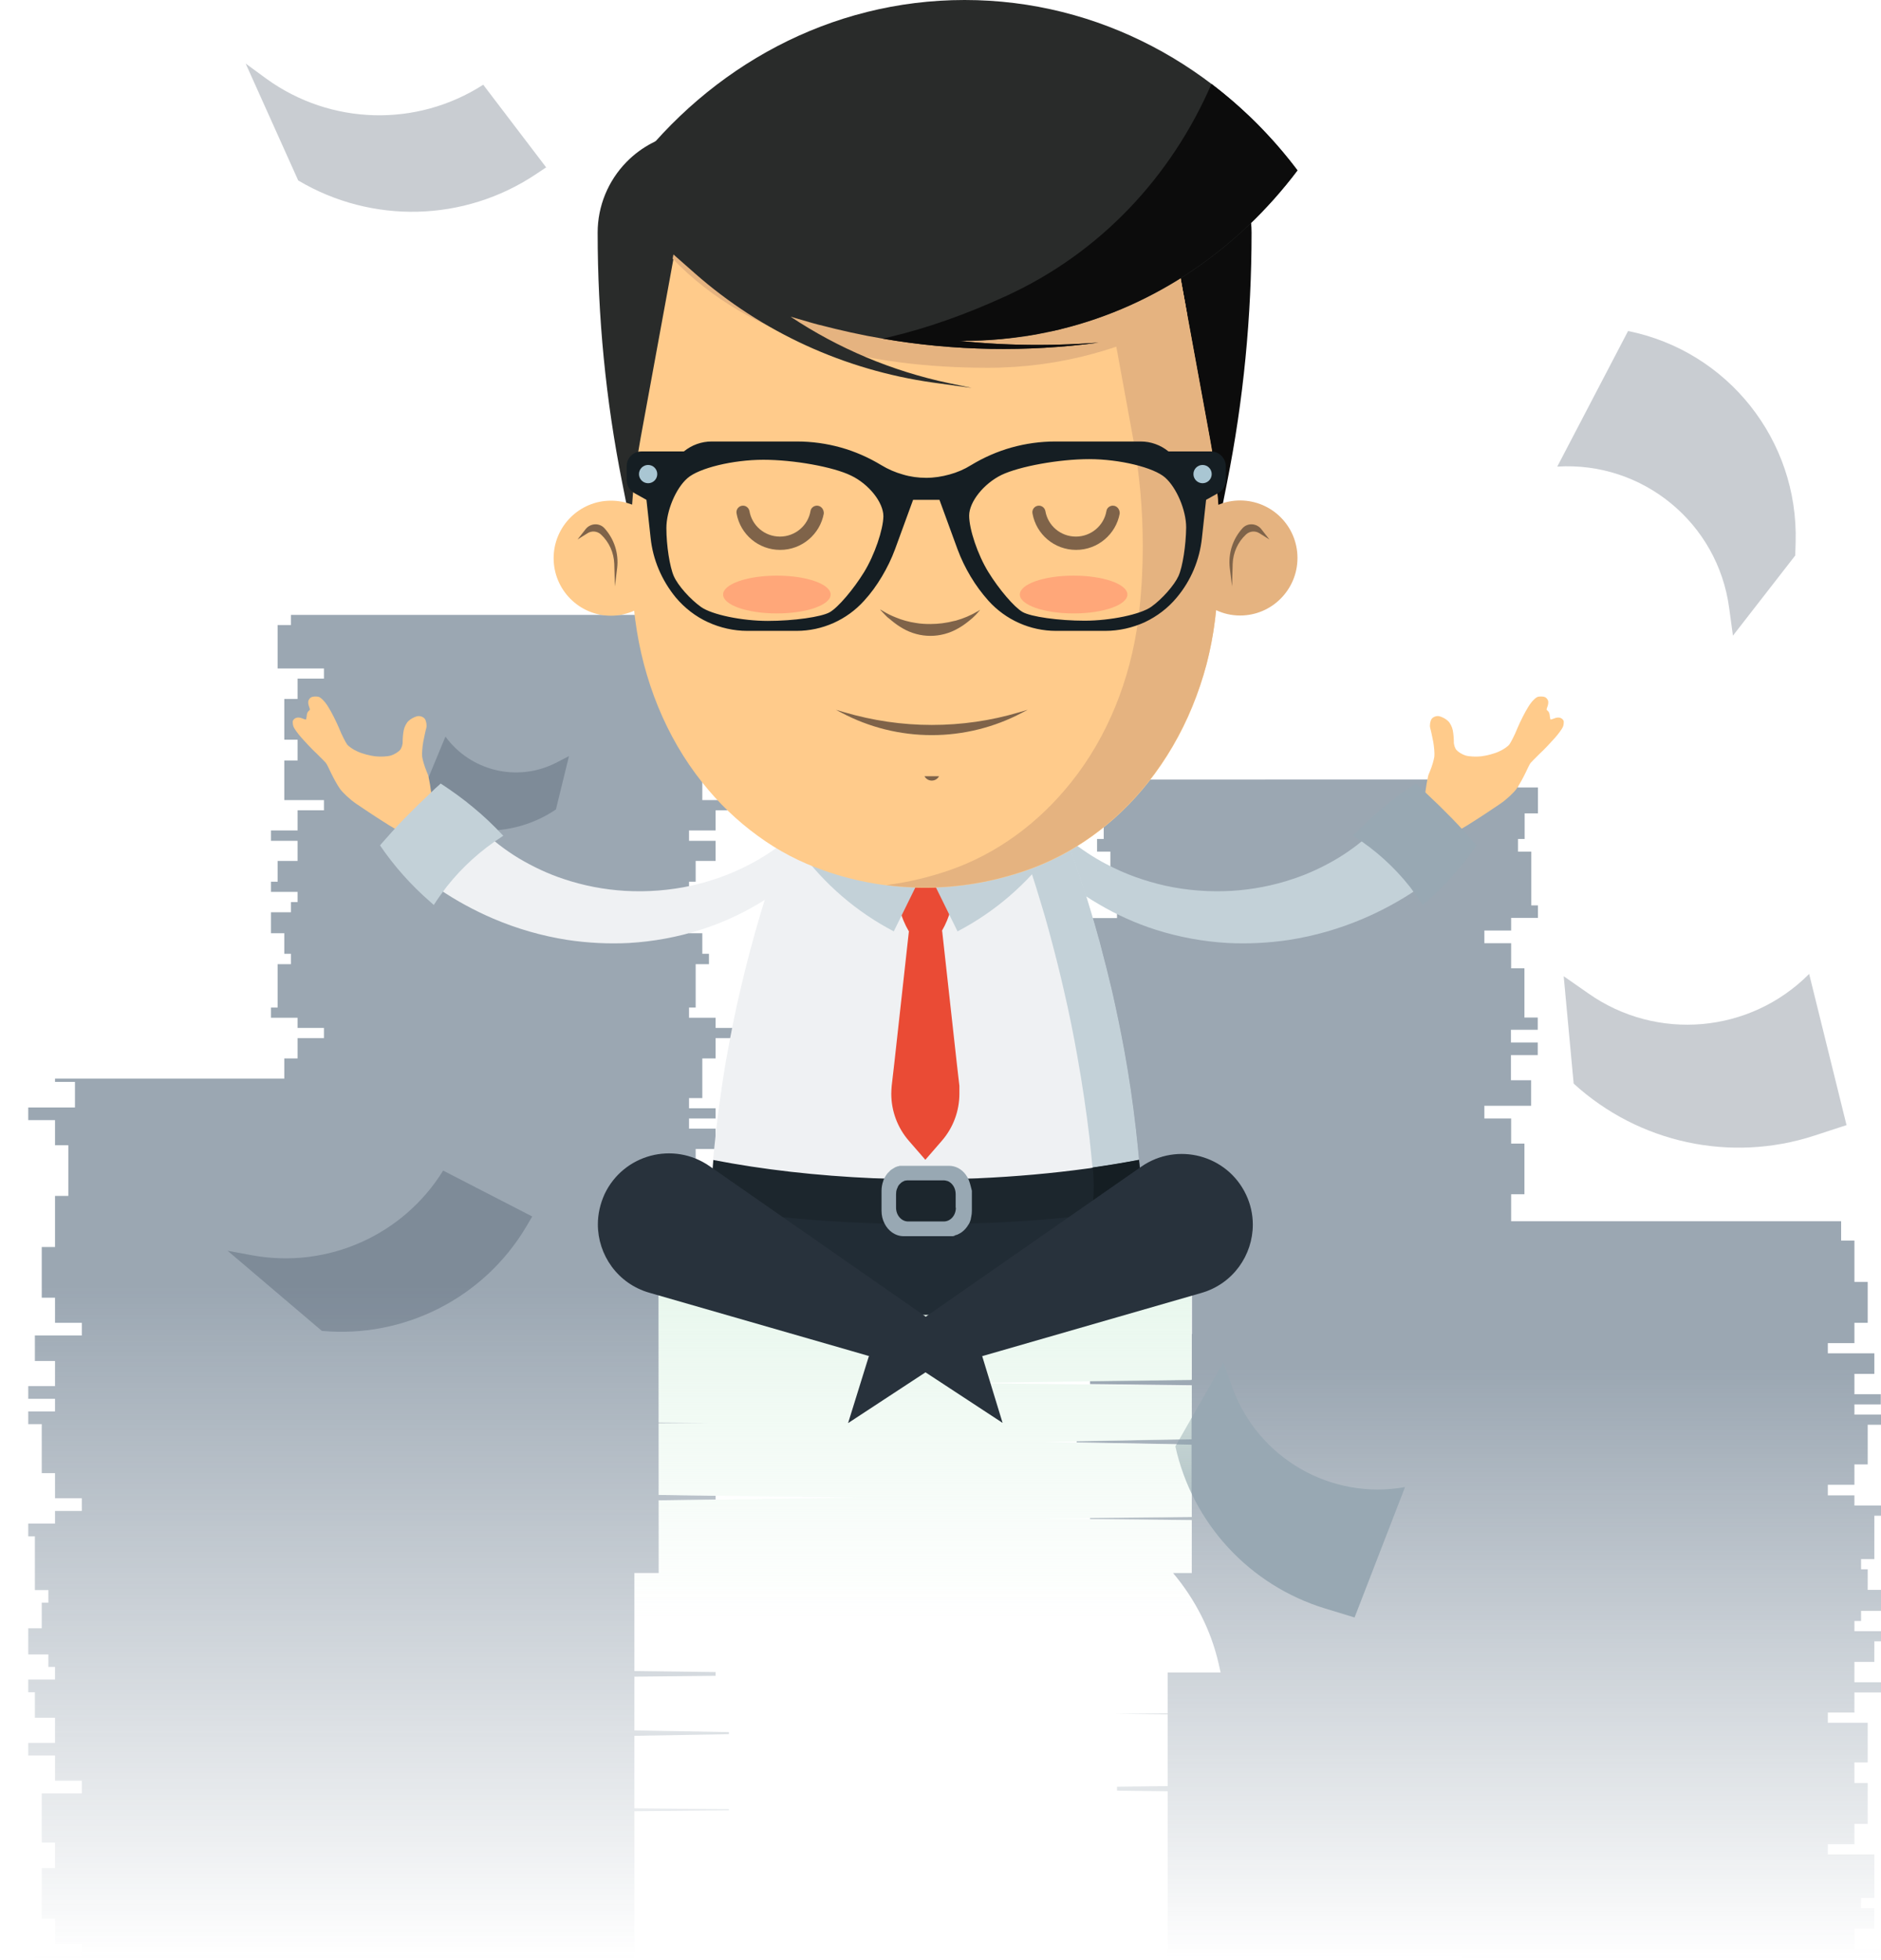 <?xml version="1.0" encoding="utf-8"?>
<!-- Generator: Adobe Illustrator 19.2.1, SVG Export Plug-In . SVG Version: 6.00 Build 0)  -->
<svg version="1.1" id="Layer_1" xmlns="http://www.w3.org/2000/svg" xmlns:xlink="http://www.w3.org/1999/xlink" x="0px" y="0px"
	 width="905.8px" height="944px" viewBox="0 0 905.8 944" style="enable-background:new 0 0 905.8 944;" xml:space="preserve">
<style type="text/css">
	.st0{opacity:0.5;}
	.st1{fill:url(#SVGID_1_);}
	.st2{fill:url(#SVGID_2_);}
	.st3{opacity:0.25;fill:#293B4D;}
	.st4{fill:#98A8B3;}
	.st5{fill:url(#SVGID_3_);}
	.st6{fill:#FFCB8B;}
	.st7{fill:#EFF1F3;}
	.st8{fill:#C3D1D8;}
	.st9{fill:#212C35;}
	.st10{fill:#1C262D;}
	.st11{fill:#151E23;}
	.st12{fill:#EA4B35;}
	.st13{fill:#28323C;}
	.st14{fill:#292B2A;}
	.st15{fill:#0C0C0C;}
	.st16{fill:#E5B380;}
	.st17{opacity:0.5;fill:#FF8469;}
	.st18{fill:#7F6349;}
	.st19{fill:#A9C6D3;}
</style>
<g>
	<g class="st0">
		<linearGradient id="SVGID_1_" gradientUnits="userSpaceOnUse" x1="185.511" y1="943.441" x2="185.511" y2="296.085">
			<stop  offset="0" style="stop-color:#374F66;stop-opacity:0"/>
			<stop  offset="0.5" style="stop-color:#374F66"/>
		</linearGradient>
		<polygon class="st1" points="305.5,943.4 305.5,872.2 351,871.8 351,871.2 305.5,870.8 305.5,835.9 351,835.1 351,834.1 
			305.5,833.3 305.5,807.4 344.6,807 344.6,805.2 305.5,804.7 305.5,757.5 317.2,757.5 317.2,722.5 344.6,722.1 344.6,720.3 
			317.2,719.9 317.2,685.4 342.8,685.2 317.2,685 317.2,644.8 317.2,617.3 344.6,617.3 344.6,607.5 344.6,597.5 338.2,597.5 
			338.2,577.9 344.6,577.9 344.6,568.1 357.4,568.1 357.4,563.2 335,563.2 335,553.3 344.6,553.3 344.6,543.5 331.8,543.5 
			331.8,538.6 344.6,538.6 344.6,533.7 331.8,533.7 331.8,528.8 338.2,528.8 338.2,509.7 344.6,509.7 344.6,499.9 357.4,499.9 
			357.4,495 344.6,495 344.6,490.1 331.8,490.1 331.8,485.2 335,485.2 335,464.3 341.4,464.3 341.4,459.3 338.2,459.3 338.2,449.4 
			331.8,449.4 331.8,439.3 341.4,439.3 341.4,434.4 344.6,434.4 344.6,429.5 331.8,429.5 331.8,424.6 335,424.6 335,414.6 
			344.6,414.6 344.6,404.9 331.8,404.9 331.8,399.9 344.6,399.9 344.6,390.2 357.4,390.2 357.4,385.3 338.2,385.3 338.2,366.2 
			344.6,366.2 344.6,356.2 338.2,356.2 338.2,336.6 344.6,336.6 344.6,326.8 357.4,326.8 357.4,321.9 335,321.9 335,301 341.4,301 
			341.4,296.1 140.1,296.1 140.1,301 133.7,301 133.7,321.9 156,321.9 156,326.8 143.3,326.8 143.3,336.6 136.9,336.6 136.9,356.2 
			143.3,356.2 143.3,366.2 136.9,366.2 136.9,385.3 156,385.3 156,390.2 143.3,390.2 143.3,399.9 130.5,399.9 130.5,404.9 
			143.3,404.9 143.3,414.6 133.7,414.6 133.7,424.6 130.5,424.6 130.5,429.5 143.3,429.5 143.3,434.4 140.1,434.4 140.1,439.3 
			130.5,439.3 130.5,449.4 136.9,449.4 136.9,459.3 140.1,459.3 140.1,464.3 133.7,464.3 133.7,485.2 130.5,485.2 130.5,490.1 
			143.3,490.1 143.3,495 156,495 156,499.9 143.3,499.9 143.3,509.7 136.9,509.7 136.9,519.4 26.5,519.4 26.5,521 36.1,521 
			36.1,533.3 13.6,533.3 13.6,539.4 26.5,539.4 26.5,551.5 32.9,551.5 32.9,575.9 26.5,575.9 26.5,600.5 20.1,600.5 20.1,624.9 
			26.5,624.9 26.5,637 39.4,637 39.4,643.1 143.3,643.1 143.3,643.1 16.8,643.1 16.8,655.4 26.5,655.4 26.5,667.5 13.6,667.5 
			13.6,673.6 26.5,673.6 26.5,679.7 13.6,679.7 13.6,685.8 20.1,685.8 20.1,709.4 26.5,709.4 26.5,721.5 39.4,721.5 39.4,727.6 
			26.5,727.6 26.5,733.7 13.6,733.7 13.6,739.8 16.8,739.8 16.8,765.7 23.3,765.7 23.3,771.8 20.1,771.8 20.1,784.1 13.6,784.1 
			13.6,796.7 23.3,796.7 23.3,802.7 26.5,802.7 26.5,808.8 13.6,808.8 13.6,814.9 16.8,814.9 16.8,827.2 26.5,827.2 26.5,839.3 
			13.6,839.3 13.6,845.4 26.5,845.4 26.5,857.5 39.4,857.5 39.4,863.6 20.1,863.6 20.1,887.3 26.5,887.3 26.5,899.6 20.1,899.6 
			20.1,924 26.5,924 26.5,936.1 39.4,936.1 39.4,942.2 16.8,942.2 16.8,942.7 156,942.7 156,943.4 		"/>
		<linearGradient id="SVGID_2_" gradientUnits="userSpaceOnUse" x1="708.904" y1="943.441" x2="708.904" y2="375.299">
			<stop  offset="0" style="stop-color:#374F66;stop-opacity:0"/>
			<stop  offset="0.5" style="stop-color:#374F66"/>
		</linearGradient>
		<path class="st2" d="M905.7,676.3v-4.9H893v-9.8h9.6v-9.9h-22.4v-4.9H893v-9.8h6.4v-19.7H893v-19.9h-6.4v-9.3H727.7v-13h6.4v-24.4
			h-6.4v-12.1h-12.9v-6.1h22.5v-12.3h-9.7v-12.1h12.9v-6.1h-12.9v-6.1h12.9V490h-6.4v-23.7h-6.4v-12.1h-12.9v-6.1h12.9v-6.1h12.9
			V436h-3.2v-25.9h-6.4V404h3.2v-12.3h6.4v-12.5h-9.7v-3.8H528.2v3.8h9.7v12.5h-6.4V404h-3.2v6.1h6.4V436h3.2v6.1h-12.9v6.1h-12.9
			v6.1h12.9v12.1h6.4V490h6.4v6.1h-12.9v6.1h12.9v6.1h-12.9v12.1h9.7v12.3h-22.5v6.1h12.9v12.1h6.4v24.4h-6.4v24.6h-6.4v17.4h55.4
			v25.1h117.7v0H573.9v2.3v19.7l-49,0.6v1.5l49,0.6V693l-55.4,1v0.6l55.4,1v34.9l-49,0.5v0.5l49,0.5v25.5h-9
			c10.8,12.9,18.3,27.7,21.9,43.5l1,4.4h-25.5v19.7l-25.5,0.2l25.5,0.2v22.2v5.1v7.3l-24.4,0.3v1.9l24.4,0.3V942h142.2v1.5h201.4
			v-4.9H893v-9.8h9.6v-9.9h-6.4v-4.9h6.4V893h-22.4v-4.9H893v-9.8h6.4v-19.7H893v-9.9h6.4v-19.1h-19.2v-4.9H893V815h12.8v-4.9H893
			v-9.8h9.6v-9.9h3.2v-4.9H893v-4.9h3.2v-4.9h9.6v-10.1h-6.4v-9.9h-3.2v-4.9h6.4v-20.9h3.2v-4.9H893v-4.9h-12.8V715H893v-9.8h6.4
			v-19.1h6.4v-4.9H893v-4.9H905.7z"/>
	</g>
	<path class="st3" d="M274,364.1l-6.3,25.7v0c-17.9,12.1-40.9,13.5-60.3,3.9l-7.5-3.7l14.6-35.3l0,0c12.1,16.6,34.5,22,52.9,12.8
		L274,364.1z"/>
	<path class="st4" d="M589.1,656L566,696.5l0,0c8.2,37.2,35.8,67,72.2,78.1l14.1,4.3l24.3-62.8h0c-35.6,6.4-70.7-13.8-83.1-47.8
		L589.1,656z"/>
	<path class="st3" d="M749.9,224.7l34.1-65.3h0c48,9.7,82,52.5,80.7,101.5l-0.2,6.6l-30,38.6l-1.8-13.2
		C827.3,251.9,791.1,222.1,749.9,224.7L749.9,224.7z"/>
	<path class="st3" d="M213.4,563.7l42.9,22.1l-3,5.1c-20.4,34.2-58.7,53.6-98.3,50h0l-45.4-38.6l11.9,2.2
		C157.6,611.1,194.1,594.9,213.4,563.7L213.4,563.7z"/>
	<path class="st3" d="M753,470.1l4.8,51.7l0,0c31.3,28.6,75.5,38.2,115.8,25.1l15.6-5.1l-18-72.8v0c-28.4,28.6-73.3,32.6-106.3,9.4
		L753,470.1z"/>
	<g>
		<linearGradient id="SVGID_3_" gradientUnits="userSpaceOnUse" x1="446.61" y1="943.989" x2="446.61" y2="617.3">
			<stop  offset="0.5" style="stop-color:#E8F7ED;stop-opacity:0"/>
			<stop  offset="1" style="stop-color:#E8F7ED"/>
		</linearGradient>
		<path class="st5" d="M562.2,805.5h25.5l-1-4.4c-3.5-15.8-11-30.6-21.9-43.5h9V732l-72.8-0.7l72.8-0.7v-34.9l-70.7-1.3l70.7-1.3
			v-25.8l-74.8-0.9l-37.1-0.4l40.3-0.5l71.5-0.9v-19.7v-27.5h-74.3H391.5h-74.3v27.5V685l25.5,0.2l-25.5,0.2v34.5l95,1.3l-95,1.3
			v35.1h-11.7v47.2l111.9,1.3l-111.9,1.3v25.8l70.7,1.3l-70.7,1.3v34.9l72.8,0.7l-72.8,0.7V944h256.7v-81.3l-95-1.3l95-1.3v-7.3
			v-5.1v-22.2l-25.5-0.2l25.5-0.2V805.5z"/>
		<g>
			<path class="st6" d="M141.4,350.1c0.4,0.9,2.1,3.3,3.8,5.2c1.7,1.9,4.9,5.4,7.3,7.6c2.3,2.3,4.5,4.4,4.7,4.9
				c0.3,0.4,1.3,2.5,2.3,4.6c1,2.1,2.8,5.4,4.1,7.3c1.3,1.9,4.9,5.3,8,7.4c3.1,2.1,8.9,6,12.9,8.5c4,2.6,7.5,4.6,7.7,4.5
				c0.2-0.1,2.4-1,5.5-2.3c0.3-0.3,0.6-0.5,1-0.8c3.6-2.9,7.1-6.8,7.9-8.6c0.8-1.8,1.2-4.9,1-7c-0.2-1.7-0.7-5-1.4-8
				c-0.3-0.7-0.5-1.4-0.8-2c-1-2.4-1.9-5.5-2.1-7c-0.2-1.5,0.1-4.7,0.5-7.1c0.5-2.4,1.1-5.5,1.5-6.8c0.3-1.3,0-3.2-0.7-4.3
				c-0.7-1-2.4-1.6-3.7-1.3c-1.3,0.3-3.2,1.3-4.2,2.3c-1,0.9-2,2.9-2.3,4.5c-0.3,1.5-0.5,3.9-0.5,5.3c0.1,1.4-0.5,3.3-1.3,4.2
				c-0.8,0.9-2.7,2.1-4.3,2.6c-1.6,0.5-5.1,0.7-7.6,0.4c-2.6-0.3-6.4-1.3-8.5-2.3c-2.1-0.9-4.4-2.5-5.1-3.5c-0.7-1-2.5-4.4-3.8-7.7
				c-1.4-3.3-3.7-7.9-5.3-10.4c-1.5-2.5-3.7-4.7-4.8-4.8c-1.1-0.2-2.5-0.1-3.2,0.2c-0.7,0.3-1.3,1.1-1.5,1.8c-0.2,0.7,0,1.9,0.3,2.7
				c0.3,0.8,0.5,1.5,0.4,1.6c-0.1,0.1-0.5,0.5-0.8,0.8c-0.3,0.3-0.7,1.3-0.7,2.2c-0.1,0.9-0.3,1.7-0.4,1.7c-0.1,0-1-0.2-1.9-0.6
				c-0.9-0.4-2.2-0.5-2.8-0.2c-0.7,0.2-1.4,0.9-1.6,1.5C140.9,347.9,141,349.2,141.4,350.1z"/>
			<path class="st7" d="M199.9,419.5c3.7,3,7.5,5.9,11.4,8.5c0,0,0.1,0.1,0.1,0.1c8.4,5.7,17.1,10.4,26.2,14.3
				c11.5,4.9,23.4,8.3,35.5,10.2c9.9,1.5,19.9,2,29.8,1.5c11.7-0.7,23.3-2.8,34.6-6.4c9.4-3,18.6-7.1,27.4-12.3
				c8.8-5.1,17.1-11.3,25-18.6l-10.9-12.4c-5.7,4.6-11.7,8.6-18.1,11.9c-8.9,4.7-18.3,8-28,10.2c-10.5,2.3-21.2,3.1-31.9,2.5
				c-10-0.6-20-2.5-29.5-5.7c-7.6-2.5-14.8-5.9-21.7-10c-3.3-2-6.5-4.2-9.6-6.6c-4.8-3.7-9.4-7.9-13.6-12.5
				c-0.1-0.1-0.2-0.2-0.3-0.4l-0.7-0.7L199.9,419.5z"/>
			<path class="st8" d="M183,407.1c6.8,10,14.9,19.1,24.1,27.1l1.8,1.6c1.9-3,4-5.9,6.2-8.8c7.5-9.5,16.5-17.6,26.6-24.1
				c0.2-0.1,0.4-0.3,0.6-0.4l0.1,0l-0.2-0.2c-4.5-4.8-9.2-9.3-14.2-13.4c-5-4.2-10.3-8-15.8-11.6c-0.2,0.2-0.3,0.3-0.5,0.5
				c-1.4,1.2-2.7,2.4-4,3.7c-4.5,4.2-8.8,8.4-13,12.7c-4,4.1-7.7,8.3-11.3,12.4C183.3,406.8,183.2,407,183,407.1z"/>
			<path class="st6" d="M752.6,350.1c-0.4,0.9-2.1,3.3-3.8,5.2c-1.7,1.9-4.9,5.4-7.3,7.6c-2.3,2.3-4.5,4.4-4.7,4.9
				c-0.3,0.4-1.3,2.5-2.3,4.6c-1,2.1-2.8,5.4-4.1,7.3c-1.3,1.9-4.9,5.3-8,7.4c-3.1,2.1-8.9,6-12.9,8.5c-4,2.6-7.5,4.6-7.7,4.5
				c-0.2-0.1-2.4-1-5.5-2.3c-0.3-0.3-0.6-0.5-1-0.8c-3.6-2.9-7.1-6.8-7.9-8.6c-0.8-1.8-1.2-4.9-1-7c0.2-1.7,0.7-5,1.4-8
				c0.3-0.7,0.5-1.4,0.8-2c1-2.4,1.9-5.5,2.1-7c0.2-1.5-0.1-4.7-0.5-7.1c-0.5-2.4-1.1-5.5-1.5-6.8c-0.3-1.3,0-3.2,0.7-4.3
				c0.7-1,2.4-1.6,3.7-1.3c1.3,0.3,3.2,1.3,4.2,2.3c1,0.9,2,2.9,2.3,4.5c0.3,1.5,0.5,3.9,0.5,5.3c-0.1,1.4,0.5,3.3,1.3,4.2
				c0.8,0.9,2.7,2.1,4.3,2.6c1.6,0.5,5.1,0.7,7.6,0.4c2.6-0.3,6.4-1.3,8.5-2.3c2.1-0.9,4.4-2.5,5.1-3.5c0.7-1,2.5-4.4,3.8-7.7
				c1.4-3.3,3.7-7.9,5.3-10.4c1.5-2.5,3.7-4.7,4.8-4.8c1.1-0.2,2.5-0.1,3.2,0.2c0.7,0.3,1.3,1.1,1.5,1.8c0.2,0.7,0,1.9-0.3,2.7
				c-0.3,0.8-0.5,1.5-0.4,1.6c0.1,0.1,0.5,0.5,0.8,0.8c0.3,0.3,0.7,1.3,0.7,2.2c0.1,0.9,0.3,1.7,0.4,1.7c0.1,0,1-0.2,1.9-0.6
				c0.9-0.4,2.2-0.5,2.8-0.2c0.7,0.2,1.4,0.9,1.6,1.5C753.1,347.9,753,349.2,752.6,350.1z"/>
			<path class="st8" d="M694.1,419.5c-3.7,3-7.5,5.9-11.4,8.5c0,0-0.1,0.1-0.1,0.1c-8.4,5.7-17.1,10.4-26.2,14.3
				c-11.5,4.9-23.4,8.3-35.5,10.2c-9.9,1.5-19.9,2-29.8,1.5c-11.7-0.7-23.3-2.8-34.6-6.4c-9.4-3-18.6-7.1-27.4-12.3
				c-8.8-5.1-17.1-11.3-25-18.6l10.9-12.4c5.7,4.6,11.7,8.6,18.1,11.9c8.9,4.7,18.3,8,28,10.2c10.5,2.3,21.2,3.1,31.9,2.5
				c10-0.6,20-2.5,29.5-5.7c7.6-2.5,14.8-5.9,21.7-10c3.3-2,6.5-4.2,9.6-6.6c4.8-3.7,9.4-7.9,13.6-12.5c0.1-0.1,0.2-0.2,0.3-0.4
				l0.7-0.7L694.1,419.5z"/>
			<path class="st4" d="M711,407.1c-6.8,10-14.9,19.1-24.1,27.1l-1.8,1.6c-1.9-3-4-5.9-6.2-8.8c-7.5-9.5-16.5-17.6-26.6-24.1
				c-0.2-0.1-0.4-0.3-0.6-0.4l-0.1,0l0.2-0.2c4.5-4.8,9.2-9.3,14.2-13.4c5-4.2,10.3-8,15.8-11.6c0.2,0.2,0.3,0.3,0.5,0.5
				c1.4,1.2,2.7,2.4,4,3.7c4.5,4.2,8.8,8.4,13,12.7c4,4.1,7.7,8.3,11.3,12.4C710.7,406.8,710.8,407,711,407.1z"/>
			<path class="st9" d="M549.4,571.9c0,0.1,0,0.1,0,0.2c-0.1,1.2-0.3,2.4-0.5,3.5c-0.1,0.4-0.1,0.8-0.2,1.2
				c-0.1,0.4-0.1,0.8-0.2,1.2c-0.1,0.4-0.1,0.8-0.2,1.2c-0.1,0.4-0.1,0.7-0.2,1.1c0,0.1,0,0.1,0,0.2c-0.1,0.3-0.1,0.7-0.2,1
				c-0.2,1.1-0.5,2.2-0.8,3.3c0,0.1,0,0.1-0.1,0.2c-0.5,1.9-1,3.7-1.6,5.5c-0.1,0.2-0.1,0.4-0.2,0.6c-0.1,0.4-0.3,0.8-0.4,1.2
				c-0.1,0.2-0.1,0.4-0.2,0.6c-0.5,1.3-1,2.7-1.5,4c-0.1,0.3-0.3,0.7-0.4,1c-0.4,1-0.9,1.9-1.3,2.9c-1.2,2.5-2.5,5-4,7.3
				c-0.9,1.5-1.9,3-2.9,4.4c-1.3,1.7-2.6,3.4-3.9,5c-1.1,1.3-2.2,2.4-3.4,3.6c-0.3,0.3-0.6,0.6-0.9,0.8c-2.6,2.5-5.4,4.6-8.3,6.5
				c-0.3,0.2-0.6,0.4-1,0.6c-0.7,0.4-1.3,0.8-2,1.1c-0.7,0.4-1.3,0.7-2,1c-1.3,0.7-2.7,1.2-4.1,1.7v0c0,0.1,0,0.3,0,0.4H384
				c-11.5-4-21.9-12.7-29.5-25.1c-2.9-4.7-5.3-9.8-7.2-15.2c-0.3-0.8-0.6-1.6-0.8-2.4c-1.9-5.8-3.2-12-4-18.3c0-0.1,0-0.1,0-0.2
				H549.4z"/>
			<path class="st7" d="M549.4,571.9c0,0.1,0,0.1,0,0.2c-8.3,1.7-16.9,3.3-25.8,4.6c-1.4,0.2-2.8,0.4-4.2,0.6
				c-14.4,2-29.4,3.4-45,4.2c-3.2,0.2-6.4,0.3-9.6,0.4c-6.2,0.2-12.5,0.3-18.9,0.3c-6.4,0-12.7-0.1-18.9-0.3
				c-3.2-0.1-6.4-0.2-9.6-0.4c-23.4-1.2-45.6-3.8-66-7.6h0c-3-0.6-6-1.2-9-1.8c0-0.1,0-0.1,0-0.2l0.1-1.7c0.3-3.9,0.6-7.8,0.9-11.6
				c0.4-4.5,0.9-9.1,1.4-13.6c0.1-0.6,0.1-1.3,0.2-1.9c0.8-7.1,1.8-14.1,2.8-21.1c0.8-5.2,1.6-10.4,2.6-15.6
				c1.8-9.8,3.7-19.5,6-29.2c2.9-12.7,6.3-25.3,10-37.8c1.3-4.3,2.6-8.5,4-12.8c1.8-5.6,3.7-11.2,5.7-16.8c2.6-7.4,5.4-14.7,8.4-22
				h122.7c1.5,3.8,3,7.7,4.5,11.5c0.7,1.9,1.4,3.7,2.1,5.6c0.6,1.7,1.2,3.3,1.8,5c1.9,5.3,3.7,10.7,5.5,16.1
				c1.5,4.5,2.9,8.9,4.2,13.4c1.2,4.1,2.4,8.1,3.5,12.2c0.4,1.4,0.8,2.7,1.1,4.1v0c1.9,7.1,3.7,14.3,5.4,21.5
				c2.2,9.7,4.2,19.4,6,29.2c2.2,12.2,4,24.4,5.4,36.7c0.1,0.6,0.2,1.3,0.2,1.9c0.5,4.5,1,9,1.4,13.6c0.4,3.9,0.7,7.7,0.9,11.6
				L549.4,571.9z"/>
			<path class="st8" d="M549.4,571.9c0,0.1,0,0.1,0,0.2c-7.1,1.5-14.5,2.9-22.1,4c-0.6-8.3-1.4-16.6-2.3-24.8
				c-0.1-0.7-0.2-1.4-0.2-2.1c-1.6-13.6-3.6-27.1-6-40.5c-1.9-10.8-4.1-21.6-6.6-32.3c-1.8-7.9-3.8-15.9-5.9-23.7c0,0,0,0,0,0
				c-0.4-1.5-0.8-3-1.2-4.5c-1.2-4.5-2.5-9-3.9-13.5c-1.5-5-3-9.9-4.6-14.8c-1.9-5.9-4-11.9-6.1-17.8c-0.7-1.8-1.3-3.7-2-5.5
				c-0.8-2.1-1.5-4.1-2.3-6.2l-1-2.5h22.2c1.5,3.8,3,7.7,4.5,11.5c0.7,1.9,1.4,3.7,2.1,5.6c0.6,1.7,1.2,3.3,1.8,5
				c1.9,5.3,3.7,10.7,5.5,16.1c1.5,4.5,2.9,8.9,4.2,13.4c1.2,4.1,2.4,8.1,3.5,12.2c0.4,1.4,0.8,2.7,1.1,4.1v0
				c1.9,7.1,3.7,14.3,5.4,21.5c2.2,9.7,4.2,19.4,6,29.2c2.2,12.2,4,24.4,5.4,36.7c0.1,0.6,0.2,1.3,0.2,1.9c1,8.4,1.7,16.8,2.3,25.2
				L549.4,571.9z"/>
			<path class="st10" d="M549.4,571.9c0,0.1,0,0.1,0,0.2c0,0.4-0.1,0.8-0.1,1.2c-0.1,0.8-0.2,1.6-0.3,2.3c-0.1,0.8-0.2,1.6-0.4,2.3
				c-0.1,0.3-0.1,0.7-0.2,1c-0.1,0.3-0.1,0.6-0.2,0.9c-0.1,0.3-0.1,0.7-0.2,1c-0.1,0.4-0.2,0.8-0.3,1.2c-5.2,0.8-10.5,1.5-15.9,2.2
				c-2.1,0.3-4.1,0.5-6.2,0.8c-16.1,1.9-32.8,3.2-50.1,3.9c-8.2,0.3-16.6,0.5-25,0.6c-1.5,0-3,0-4.5,0c-10,0-19.8-0.2-29.5-0.6
				c-25.5-1-49.8-3.4-72.3-6.8c-0.7-3.3-1.3-6.6-1.7-10c0-0.1,0-0.1,0-0.2l0.1-1.7c0.3-3.9,0.6-7.8,0.9-11.6
				c23.7,4.6,49.8,7.6,77.4,8.8c8.2,0.3,16.6,0.5,25.1,0.5c0.6,0,1.2,0,1.7,0h0c7.9,0,15.6-0.2,23.3-0.5c18.3-0.8,35.9-2.4,52.7-4.7
				c0.8-0.1,1.7-0.2,2.5-0.4l0,0c7.6-1.1,15-2.3,22.3-3.7c0.4,3.9,0.7,7.7,0.9,11.6L549.4,571.9z"/>
			<path class="st4" d="M466.8,569c-0.4-1.3-1.1-2.4-1.8-3.4c-1.9-2.6-4.8-4.2-8-4.2h-22.1c-0.1,0-0.2,0-0.3,0c-0.1,0-0.2,0-0.3,0
				c-0.1,0-0.2,0-0.3,0c-0.1,0-0.2,0-0.2,0c0,0-0.1,0-0.1,0c-0.1,0-0.2,0-0.2,0c-0.1,0-0.1,0-0.2,0c-0.1,0-0.2,0-0.3,0.1
				c-0.3,0.1-0.6,0.1-0.9,0.2c-0.1,0-0.2,0.1-0.2,0.1c-0.1,0-0.2,0.1-0.3,0.1c-0.2,0.1-0.4,0.1-0.5,0.2c-0.2,0.1-0.3,0.2-0.5,0.3
				c0,0,0,0,0,0c-0.2,0.1-0.3,0.2-0.5,0.3c-0.2,0.1-0.3,0.2-0.5,0.3c0,0,0,0,0,0c-0.1,0.1-0.3,0.2-0.4,0.3c0,0,0,0-0.1,0
				c-0.1,0.1-0.3,0.2-0.4,0.4c-0.1,0.1-0.2,0.2-0.3,0.3c0,0,0,0,0,0c-0.1,0.1-0.1,0.1-0.2,0.2c-0.3,0.3-0.5,0.5-0.8,0.8
				c-0.1,0.1-0.2,0.3-0.3,0.4c0,0,0,0,0,0c-0.3,0.4-0.6,0.8-0.8,1.2c-0.4,0.7-0.8,1.4-1,2.2c-0.5,1.4-0.8,3-0.8,4.6v9.7
				c0,2.2,0.5,4.2,1.4,6c1.8,3.7,5.3,6.2,9.3,6.2h22.1c0.2,0,0.4,0,0.5,0c0.1,0,0.3,0,0.4,0c0.1,0,0.2,0,0.4,0c0.1,0,0.1,0,0.2,0
				c0.1,0,0.3,0,0.4-0.1c0.1,0,0.2,0,0.3-0.1c0.1,0,0.2,0,0.2-0.1c0.1,0,0.2,0,0.2-0.1c0.1,0,0.1,0,0.2-0.1c0.1,0,0.2-0.1,0.4-0.1
				c0.1,0,0.3-0.1,0.4-0.1c0.1-0.1,0.3-0.1,0.4-0.2c0.1-0.1,0.3-0.1,0.4-0.2c0.1-0.1,0.3-0.1,0.4-0.2c0.1-0.1,0.3-0.2,0.4-0.2
				c0.1-0.1,0.3-0.2,0.4-0.3c0.1-0.1,0.2-0.1,0.3-0.2c1.2-0.9,2.3-2.1,3.1-3.5c0.1-0.1,0.1-0.2,0.2-0.3c0.1-0.1,0.1-0.2,0.2-0.3
				c0.3-0.6,0.5-1.1,0.7-1.8c0.1-0.2,0.1-0.3,0.1-0.5c0-0.2,0.1-0.3,0.1-0.5c0-0.2,0.1-0.3,0.1-0.5c0.2-0.9,0.3-1.8,0.3-2.8v-9.7
				C467.6,571.9,467.3,570.4,466.8,569z M460.3,581.6c0,3.7-2.6,6.6-5.8,6.6h-17.2c-3.2,0-5.8-3-5.8-6.6v-6.5c0-0.9,0.1-1.7,0.4-2.5
				c0-0.1,0.1-0.3,0.2-0.4c0,0,0-0.1,0-0.1c0.1-0.1,0.1-0.2,0.2-0.4c0,0,0,0,0-0.1c0.1-0.1,0.1-0.2,0.2-0.4c0.1-0.1,0.1-0.2,0.2-0.3
				c0.1-0.2,0.2-0.3,0.4-0.5c0.1-0.1,0.1-0.2,0.2-0.2c0,0,0-0.1,0.1-0.1c0.1-0.1,0.2-0.2,0.3-0.3c0,0,0,0,0,0
				c0.1-0.1,0.2-0.2,0.3-0.3c0.4-0.3,0.8-0.5,1.2-0.7c0,0,0,0,0,0c0.1,0,0.2-0.1,0.2-0.1c0.2-0.1,0.5-0.2,0.7-0.2c0.1,0,0.1,0,0.2,0
				c0.2,0,0.4-0.1,0.6-0.1c0.1,0,0.2,0,0.3,0h17.2c0.7,0,1.4,0.2,2.1,0.4c2.2,1,3.7,3.4,3.7,6.2V581.6z"/>
			<path class="st11" d="M549.4,571.9c0,0.1,0,0.1,0,0.2c0,0.4-0.1,0.8-0.1,1.2c-0.1,0.8-0.2,1.6-0.3,2.3c-0.1,0.8-0.2,1.6-0.4,2.3
				c-0.1,0.3-0.1,0.7-0.2,1c-0.1,0.3-0.1,0.6-0.2,0.9c-0.1,0.3-0.1,0.7-0.2,1c-0.1,0.4-0.2,0.8-0.3,1.2c-5.2,0.8-10.5,1.5-15.9,2.2
				c-2.1,0.3-4.1,0.5-6.2,0.8c1.2-7.2,1.4-14.5,0.7-21.8l-0.1-1l0,0c7.6-1.1,15-2.3,22.3-3.7c0.4,3.9,0.7,7.7,0.9,11.6L549.4,571.9z
				"/>
			<path class="st12" d="M459.4,426.4c0,7.7-2,15.3-5.9,22h-15.9c-3.9-6.7-5.9-14.3-5.9-22c0-1.2,0.1-2.4,0.2-3.6l0-0.3l13.7-4.9
				l13.7,4.9l0,0.3C459.4,424,459.4,425.2,459.4,426.4z"/>
			<path class="st8" d="M445.9,417.6l15.2,30.9l0,0c18-9.4,33.5-22.8,45.5-39.2l5.4-7.5L445.9,417.6z"/>
			<path class="st8" d="M445.6,417.6l-15.2,30.9l0,0c-18-9.4-33.5-22.8-45.5-39.2l-5.4-7.5L445.6,417.6z"/>
			<path class="st12" d="M462,526.7c0,8.3-3,16.4-8.5,22.7l-7.9,9.1l-7.9-9.1c-5.5-6.3-8.5-14.4-8.5-22.7c0-1.3,0.1-2.5,0.2-3.8
				l0.9-7.8l0.4-3.5l7-63.3l8-1.7l8,1.7l7,63.3l0.4,3.5l0.9,7.8C462,524.2,462,525.5,462,526.7z"/>
			<path class="st13" d="M603.3,589.7c0,14.7-9.5,28.5-24.7,32.9l-97.1,28l-8.7,2.5l-2.1,0.6l-25.1,7.2l-37.2,24.4l10-32.2
				l27.2-18.9l104-72.4c17.3-12,41.3-5.7,50.4,13.4C602.2,579.8,603.3,584.8,603.3,589.7z"/>
			<path class="st13" d="M482.8,685.2l-37.2-24.4l-27.2-7.8l-1-0.3l-6.9-2l-97.9-28.2c-15.2-4.4-24.7-18.2-24.7-32.9
				c0-4.9,1.1-9.9,3.3-14.7c9.1-19,33-25.4,50.4-13.4l104,72.4l26.9,18.7l0.4,0.2L482.8,685.2z"/>
			<g>
				<path class="st14" d="M374.1,131.5V76.3l-16.3-8C339,59.1,316.4,63,301.7,78h0c-8.9,9.1-13.9,21.3-13.9,34v0
					c0,40.4,3.9,80.7,11.8,120.3l4.7,23.7L374.1,131.5z"/>
				<path class="st15" d="M516.3,131.5V76.3l16.3-8c18.9-9.2,41.5-5.3,56.2,9.7h0c8.9,9.1,13.9,21.3,13.9,34v0
					c0,40.4-3.9,80.7-11.8,120.3l-4.7,23.7L516.3,131.5z"/>
				<path class="st6" d="M587.3,262.8c0,11.9-0.7,23.8-2.2,35.6c-0.6,4.8-1.4,9.6-2.4,14.3c-0.5,2.3-1,4.6-1.6,6.9
					c-1.9,7.1-4.2,14-6.9,20.7c-5.4,13.2-12.6,25.5-21.2,36.4c-15.8,20-36.2,34.7-58.8,42.5c-15.9,5.5-32.3,8.3-48.7,8.3
					c-16.4,0-32.9-2.7-48.7-8.3c-11.3-3.9-22.1-9.5-31.9-16.7c-9.9-7.2-18.9-15.8-26.8-25.8c-8.7-10.9-15.8-23.2-21.2-36.4
					c-5.4-13.2-9.1-27.3-11-41.8c-0.2-1.5-0.4-3-0.5-4.4c-3.4,1.5-7.2,2.4-11.2,2.4c-15.2,0-27.6-12.4-27.6-27.7
					c0-15.3,12.4-27.7,27.6-27.7c3.6,0,7,0.7,10.2,1.9c0.7-10.6,2.1-21.1,4-31.6l14.1-76.9l1.8-9.9l0.8-4.3H566l4.8,26.3l0.9,5.2
					l10.9,59.7C585.8,228.4,587.3,245.6,587.3,262.8z"/>
				<path class="st16" d="M624.8,268.7c0,15.3-12.4,27.7-27.6,27.7c-4.1,0-8.1-0.9-11.6-2.6c-0.2,1.5-0.3,3.1-0.5,4.6
					c-1.8,14.6-5.5,28.7-11,41.8c-5.4,13.2-12.6,25.5-21.2,36.4c-15.8,20-36.2,34.7-58.8,42.5c-15.9,5.5-32.3,8.3-48.7,8.3
					c-6.2,0-12.4-0.4-18.5-1.2c10.2-1.3,20.3-3.7,30.2-7.1c22.6-7.8,42.9-22.5,58.8-42.5c8.7-10.9,15.8-23.2,21.2-36.4
					c5.4-13.2,9.1-27.3,11-41.8c1.5-11.8,2.2-23.7,2.2-35.6c0-17.2-1.5-34.4-4.6-51.4l-16.7-91.2H566l16.7,91.2
					c1.9,10.5,3.2,21.1,4,31.7c3.3-1.4,6.8-2.1,10.6-2.1C612.5,241.1,624.8,253.4,624.8,268.7z"/>
				<ellipse class="st17" cx="517" cy="286.3" rx="25.9" ry="9.1"/>
				<ellipse class="st17" cx="374.1" cy="286.3" rx="25.9" ry="9.1"/>
				<path class="st18" d="M593.3,282.4l-1.1-8.9c-0.8-7,1.4-13.9,6.1-19.1v0c2.4-2.7,6.7-2.5,9,0.3l4,5.1l-4.8-3
					c-2-1.3-4.7-1.1-6.5,0.6v0c-3.9,3.6-6.2,8.7-6.4,14.1L593.3,282.4z"/>
				<path class="st18" d="M296.1,282.4l1.1-8.9c0.8-7-1.4-13.9-6.1-19.1v0c-2.4-2.7-6.7-2.5-9,0.3l-4,5.1l4.8-3
					c2-1.3,4.7-1.1,6.5,0.6v0c3.9,3.6,6.2,8.7,6.4,14.1L296.1,282.4z"/>
				<path class="st16" d="M571.7,151.7c-28.7,16.2-61.3,25.4-96,25.4c-58.2,0-113.8-13.2-151.8-52.5l0.8-4.3H566l4.8,26.3
					L571.7,151.7z"/>
				<path class="st14" d="M464.5,164.1c-0.9,0-1.8,0-2.8,0c12.8,1.4,25.6,2,38.5,2c9.6,0,19.2-0.4,28.8-1.1
					c-34.6,4.6-69.6,4-103.8-1.9c-10.2-1.7-20.4-4-30.4-6.6c0,0,0,0-0.1,0c-1.9-0.5-3.8-1-5.7-1.6l-8.3-2.4
					c23,15.3,48.8,26.2,76.2,32l11,2.3l-18.8-2.6c-42.4-6-82.2-24.2-114.4-52.5l-10.9-9.6l0,0c-7.8-6.6-15.1-14-21.6-22.5
					c-0.6-0.7,2.5-16.8,1.9-17.5C342,32,399.8,0,464.5,0c64.8,0,122.6,32,160.3,82.1c-28.4,37.7-68.2,65.2-113.8,76.4
					C496.1,162.2,480.5,164.1,464.5,164.1z"/>
				<path class="st14" d="M394.8,156.5c-4.7-1.2-9.4-2.5-14-3.9l8.3,2.4C391,155.5,392.9,156,394.8,156.5z"/>
				<path class="st15" d="M464.5,164.1c-0.9,0-1.8,0-2.8,0c12.8,1.4,25.6,2,38.5,2c9.6,0,19.2-0.4,28.8-1.1
					c-34.6,4.6-69.6,4-103.8-1.9l3.2-0.8c18.6-4.4,37.1-11.1,55.3-19.4c46.2-20.9,80.4-58,99.7-102.5c15.5,11.8,29.5,25.8,41.4,41.6
					c-28.4,37.7-68.2,65.2-113.8,76.4h0c-0.1,0-0.1,0-0.2,0.1c-0.4,0.1-0.8,0.2-1.2,0.3c-0.5,0.1-0.9,0.2-1.4,0.3
					c-0.3,0.1-0.7,0.2-1,0.2c-0.4,0.1-0.7,0.2-1.1,0.2c-0.3,0.1-0.7,0.1-1,0.2c-0.3,0.1-0.7,0.1-1,0.2c-0.1,0-0.3,0.1-0.4,0.1
					c-0.3,0.1-0.7,0.1-1,0.2c-0.8,0.2-1.7,0.3-2.5,0.5c-0.5,0.1-1,0.2-1.4,0.3c-0.4,0.1-0.9,0.2-1.3,0.2c-0.5,0.1-1.1,0.2-1.6,0.3
					c-0.4,0.1-0.8,0.1-1.2,0.2c-0.1,0-0.2,0-0.3,0c-0.5,0.1-0.9,0.1-1.4,0.2c-1.5,0.2-2.9,0.4-4.4,0.6c-0.5,0.1-1,0.1-1.5,0.2
					c-0.5,0.1-1,0.1-1.5,0.2c-0.4,0-0.8,0.1-1.2,0.1c-0.6,0.1-1.2,0.1-1.7,0.2c-0.3,0-0.6,0.1-0.9,0.1c-1.7,0.1-3.3,0.3-5,0.4
					c-0.3,0-0.6,0-0.9,0.1c-0.3,0-0.5,0-0.8,0c-1.6,0.1-3.2,0.2-4.9,0.2c-0.4,0-0.7,0-1.1,0C467.5,164.1,466,164.1,464.5,164.1z"/>
				<path class="st15" d="M488.5,162.7c1.5-0.2,2.9-0.4,4.4-0.6C491.4,162.3,490,162.5,488.5,162.7z"/>
				<path class="st11" d="M583.2,217.4h-20.5c-3.8-3.1-8.5-4.8-13.4-4.8h-41.1c-7.2,0-14.3,1-21.1,2.9c-6.8,1.9-13.4,4.8-19.5,8.5
					c-3.2,2-6.7,3.5-10.4,4.5c-3.6,1-7.4,1.6-11.2,1.6c-3.8,0-7.6-0.5-11.2-1.6c-3.6-1-7.1-2.5-10.4-4.5c-6.1-3.7-12.7-6.6-19.5-8.5
					c-6.8-1.9-13.9-2.9-21.1-2.9h-41.1c-4.9,0-9.6,1.7-13.4,4.8h-20.5c-3.9,0-7,3.2-7,7v6.8c0,2.6,1.4,4.9,3.6,6.2l5.9,3.3l2,18.3
					c1.1,10.6,5.4,20.5,12.1,28.7c4.3,5.1,9.6,9.2,15.5,11.9c5.9,2.7,12.4,4.2,19,4.2h23.7c12.4,0,24.2-5.3,32.5-14.5
					c3.3-3.6,6.1-7.5,8.6-11.7c2.5-4.2,4.6-8.5,6.3-13.1l8.7-23.8h12.7l8.7,23.8c1.7,4.6,3.8,8.9,6.3,13.1c2.5,4.2,5.4,8.1,8.6,11.7
					c8.3,9.2,20.1,14.5,32.5,14.5h23.7c6.7,0,13.2-1.5,19.1-4.2c5.9-2.8,11.2-6.8,15.4-11.9c6.8-8.1,11-18.1,12.1-28.7l2-18.3
					l5.9-3.3c2.2-1.3,3.6-3.6,3.6-6.2v-6.8C590.2,220.6,587.1,217.4,583.2,217.4z M416.1,275.5c-5.1,8.3-12.5,17-16.5,19.3
					c-4,2.3-17.4,4.2-29.9,4.2c-12.4,0-26.9-3-32.1-6.7c-5.2-3.7-11.1-10.3-13.1-14.8c-2-4.5-3.6-14.9-3.6-23.2
					c0-8.3,4.5-19.1,10.1-24c5.5-4.9,22-8.9,36.6-8.9c14.6,0,33.6,3.4,42.2,7.6c8.6,4.1,15.6,12.9,15.6,19.6
					C425.3,255,421.2,267.2,416.1,275.5z M567.5,277.4c-2,4.4-7.9,11.1-13.1,14.8c-5.2,3.7-19.7,6.7-32.1,6.7
					c-12.5,0-25.9-1.9-29.9-4.2c-4-2.3-11.4-11-16.5-19.3c-5.1-8.3-9.2-20.5-9.2-27.1c0-6.6,7-15.4,15.6-19.6
					c8.6-4.1,27.6-7.6,42.2-7.6c14.6,0,31.1,4,36.6,8.9c5.5,4.9,10.1,15.7,10.1,24C571.1,262.5,569.5,273,567.5,277.4z"/>
				<circle class="st19" cx="312.1" cy="228.3" r="4.4"/>
				<circle class="st19" cx="579.1" cy="228.3" r="4.4"/>
				<path class="st18" d="M472,293.6L472,293.6c-0.2,0.3-0.4,0.5-0.6,0.8c-1,1.2-2.1,2.3-3.2,3.3c-0.4,0.3-0.7,0.6-1.1,0.9
					c-0.2,0.2-0.4,0.3-0.6,0.5c-1.6,1.3-3.3,2.5-5.1,3.5c-8.3,4.8-18.4,4.8-26.7,0c-1.9-1.1-3.6-2.3-5.3-3.7c-0.5-0.4-1-0.9-1.6-1.3
					c-0.2-0.2-0.4-0.3-0.6-0.5c-0.9-0.9-1.8-1.8-2.7-2.8c-0.2-0.2-0.4-0.4-0.6-0.7l0-0.1l1,0.6l0.7,0.4c1.8,1.1,3.7,2,5.7,2.8
					c3.1,1.3,6.4,2.2,9.8,2.7c2.3,0.4,4.6,0.5,6.9,0.5c3.9,0,7.8-0.5,11.6-1.5c0,0,0.1,0,0.1,0c0.3-0.1,0.5-0.1,0.8-0.2
					c3.5-1,6.8-2.4,9.9-4.2l0.6-0.3L472,293.6z"/>
				<path class="st18" d="M535.9,243.5c-1.5,0-2.9,1.1-3.1,2.6c-1.2,7-7.4,12.3-14.7,12.3c-7.4,0-13.5-5.3-14.7-12.3
					c-0.3-1.5-1.6-2.6-3.1-2.6l0,0c-2,0-3.5,1.8-3.1,3.8c1.8,10,10.5,17.5,21,17.5c10.5,0,19.2-7.6,21-17.5
					C539.3,245.3,537.9,243.5,535.9,243.5L535.9,243.5z"/>
				<path class="st18" d="M393.4,243.5c-1.5,0-2.9,1.1-3.1,2.6c-1.2,7-7.4,12.3-14.7,12.3c-7.4,0-13.5-5.3-14.7-12.3
					c-0.3-1.5-1.6-2.6-3.1-2.6l0,0c-2,0-3.5,1.8-3.1,3.8c1.8,10,10.5,17.5,21,17.5c10.5,0,19.2-7.6,21-17.5
					C396.8,245.3,395.4,243.5,393.4,243.5L393.4,243.5z"/>
				<path class="st18" d="M494.9,341.8l-2.7,1.4c-13.4,7.1-28.4,10.8-43.5,10.8c-15.2,0-30.1-3.7-43.5-10.8l-2.7-1.4l4.1,1.2
					c13.7,4,27.8,6.1,42.1,6.1c14.2,0,28.4-2,42.1-6.1L494.9,341.8z"/>
				<path class="st18" d="M452.2,373.8c-1.5,2.8-5.5,2.8-7,0H452.2z"/>
			</g>
		</g>
	</g>
	<path class="st3" d="M232.7,40.8L263,80.6l-5.1,3.4c-34.4,22.9-78.8,24-114.3,2.9l0,0l-25.3-56.3l10.1,7.4
		C159.3,60.3,200.7,61.4,232.7,40.8L232.7,40.8z"/>
</g>
</svg>
